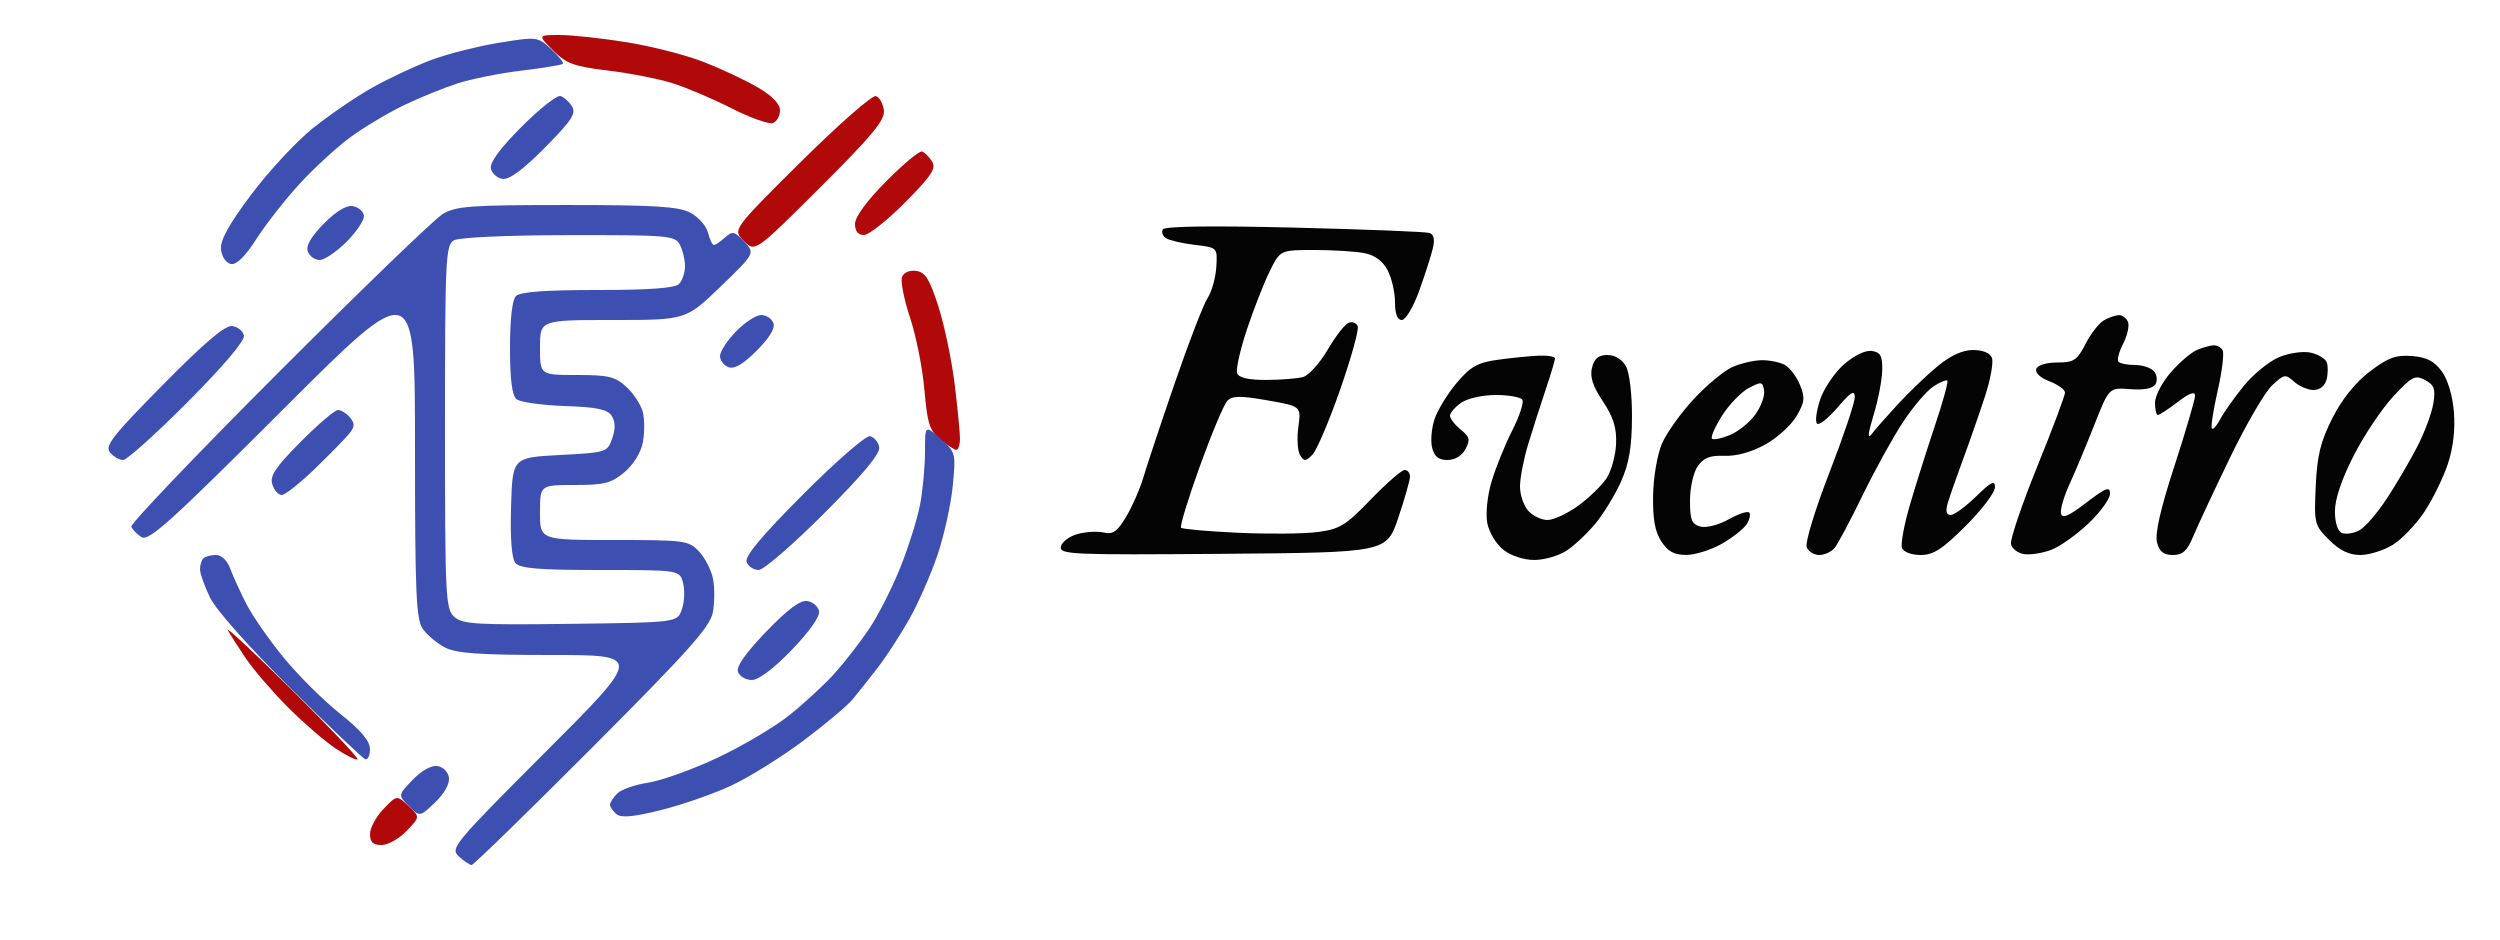 <svg xmlns="http://www.w3.org/2000/svg" width="500" height="188" viewBox="0 0 500 188" version="1.1"><path d="M 110.616 10.078 C 113.280 12.741, 114.758 13.284, 121.597 14.110 C 125.944 14.635, 131.750 15.771, 134.500 16.635 C 137.250 17.499, 142.578 19.767, 146.339 21.676 C 150.100 23.584, 153.813 24.902, 154.589 24.604 C 155.365 24.306, 156 23.168, 156 22.074 C 156 20.780, 154.463 19.183, 151.607 17.510 C 149.190 16.094, 144.353 13.811, 140.857 12.437 C 137.361 11.063, 130.450 9.280, 125.500 8.474 C 120.550 7.668, 114.484 7.006, 112.019 7.004 C 107.538 7, 107.538 7, 110.616 10.078 M 160.180 32.365 C 146.500 45.943, 146.500 45.943, 148.757 48.201 C 151.013 50.458, 151.013 50.458, 164.040 37.479 C 174.471 27.085, 177.010 24.017, 176.783 22.077 C 176.627 20.745, 175.906 19.459, 175.180 19.221 C 174.454 18.982, 167.704 24.897, 160.180 32.365 M 177.228 36.270 C 173.343 40.190, 171 43.390, 171 44.777 C 171 46.241, 171.607 47, 172.779 47 C 173.757 47, 177.463 44.068, 181.015 40.485 C 186.320 35.132, 187.283 33.672, 186.414 32.295 C 185.833 31.373, 184.929 30.476, 184.407 30.302 C 183.884 30.128, 180.654 32.813, 177.228 36.270 M 180.402 55.394 C 180.078 56.238, 180.803 59.902, 182.012 63.536 C 183.221 67.169, 184.514 73.670, 184.884 77.982 C 185.457 84.645, 185.928 86.130, 188.029 87.877 C 189.388 89.008, 190.838 89.948, 191.250 89.967 C 191.662 89.985, 191.999 88.987, 191.997 87.750 C 191.996 86.513, 191.514 81.581, 190.926 76.791 C 190.339 72.001, 188.878 65.026, 187.679 61.291 C 185.921 55.813, 185.064 54.438, 183.246 54.180 C 181.911 53.990, 180.751 54.486, 180.402 55.394 M 45.538 126 C 45.979 126.825, 47.618 129.388, 49.180 131.695 C 50.742 134.002, 54.559 138.428, 57.661 141.531 C 60.763 144.633, 65.043 148.324, 67.171 149.732 C 69.299 151.140, 71.241 152.092, 71.486 151.848 C 71.730 151.603, 65.812 145.350, 58.333 137.951 C 50.855 130.553, 45.097 125.175, 45.538 126 M 76.686 161.805 C 75.209 163.348, 74 165.597, 74 166.805 C 74 168.432, 74.598 169, 76.313 169 C 77.585 169, 79.840 167.733, 81.323 166.184 C 84.021 163.368, 84.021 163.368, 81.697 161.185 C 79.373 159.002, 79.373 159.002, 76.686 161.805" stroke="none" fill="#b10909" fill-rule="evenodd"/><path d="M 232.577 45.876 C 232.242 46.418, 232.537 47.219, 233.234 47.655 C 233.930 48.091, 236.525 48.687, 239 48.980 C 243.500 49.512, 243.500 49.512, 243.262 53.414 C 243.131 55.560, 242.344 58.352, 241.514 59.619 C 240.684 60.885, 237.717 68.577, 234.921 76.711 C 232.124 84.845, 229.311 93.303, 228.668 95.507 C 228.026 97.711, 226.496 101.209, 225.270 103.281 C 223.475 106.312, 222.596 106.943, 220.770 106.511 C 219.521 106.215, 217.150 106.349, 215.500 106.809 C 213.850 107.268, 212.353 108.405, 212.174 109.336 C 211.872 110.901, 214.290 111.008, 244.582 110.764 C 277.315 110.500, 277.315 110.500, 279.658 103.555 C 280.946 99.736, 282 96.023, 282 95.305 C 282 94.587, 281.514 94, 280.921 94 C 280.327 94, 277.289 96.647, 274.171 99.882 C 269.136 105.105, 267.940 105.837, 263.500 106.412 C 260.750 106.768, 253.598 106.831, 247.607 106.553 C 241.617 106.276, 236.489 105.823, 236.213 105.547 C 235.938 105.271, 237.623 99.748, 239.959 93.273 C 242.295 86.798, 244.764 80.912, 245.446 80.193 C 246.446 79.139, 247.991 79.114, 253.461 80.067 C 260.238 81.247, 260.238 81.247, 259.669 85.396 C 259.357 87.678, 259.512 90.210, 260.014 91.022 C 260.816 92.319, 261.117 92.311, 262.471 90.957 C 263.320 90.108, 265.816 84.258, 268.017 77.957 C 270.218 71.656, 271.807 65.945, 271.547 65.267 C 271.288 64.589, 270.469 64.266, 269.728 64.551 C 268.987 64.835, 267.094 67.270, 265.523 69.961 C 263.951 72.652, 261.728 75.106, 260.582 75.414 C 259.437 75.721, 256.123 75.979, 253.219 75.986 C 249.726 75.995, 247.764 75.548, 247.425 74.665 C 247.143 73.931, 248.022 69.993, 249.377 65.915 C 250.733 61.837, 252.788 56.587, 253.944 54.250 C 256.047 50, 256.047 50, 262.898 50 C 266.667 50, 271.176 50.285, 272.918 50.634 C 275.011 51.052, 276.581 52.224, 277.543 54.084 C 278.345 55.633, 279 58.498, 279 60.450 C 279 62.784, 279.468 64, 280.366 64 C 281.122 64, 282.658 61.432, 283.806 58.250 C 284.946 55.087, 286.179 51.267, 286.546 49.759 C 287.006 47.867, 286.792 46.885, 285.856 46.586 C 285.110 46.348, 272.954 45.869, 258.843 45.522 C 242.366 45.116, 232.968 45.243, 232.577 45.876 M 420.748 64.081 C 419.784 64.643, 418.141 66.766, 417.096 68.801 C 415.416 72.072, 414.763 72.500, 411.442 72.500 C 409.256 72.500, 407.501 73.043, 407.244 73.799 C 406.986 74.555, 408.098 75.588, 409.900 76.268 C 411.605 76.912, 413 77.929, 413 78.528 C 413 79.128, 410.496 85.797, 407.435 93.350 C 404.374 100.903, 402.016 107.851, 402.195 108.791 C 402.374 109.731, 403.571 110.649, 404.855 110.832 C 406.139 111.015, 408.610 110.607, 410.345 109.927 C 412.080 109.247, 415.413 106.866, 417.750 104.637 C 420.087 102.408, 422 99.757, 422 98.746 C 422 97.214, 421.209 97.513, 417.250 100.541 C 413.716 103.243, 412.422 103.793, 412.196 102.689 C 412.030 101.873, 412.795 99.247, 413.898 96.853 C 415 94.459, 417.232 89.125, 418.858 85 C 421.813 77.500, 421.813 77.500, 426.046 77.833 C 428.754 78.046, 430.569 77.698, 431.082 76.867 C 431.524 76.152, 431.406 74.989, 430.820 74.284 C 430.234 73.578, 428.535 73, 427.044 73 C 425.553 73, 424.051 72.718, 423.707 72.373 C 423.362 72.028, 423.769 70.413, 424.612 68.783 C 425.455 67.153, 425.901 65.185, 425.604 64.410 C 425.306 63.634, 424.486 63.014, 423.781 63.030 C 423.077 63.047, 421.711 63.520, 420.748 64.081 M 439.445 69.959 C 438.315 70.417, 435.953 72.429, 434.195 74.430 C 432.438 76.432, 431 79.179, 431 80.535 C 431 81.891, 431.255 83, 431.567 83 C 431.878 83, 433.678 81.822, 435.567 80.381 C 437.872 78.623, 439.004 78.212, 439.011 79.131 C 439.018 79.884, 437.162 86.210, 434.888 93.189 C 432.130 101.651, 430.967 106.731, 431.395 108.439 C 431.873 110.343, 432.687 111, 434.570 111 C 436.553 111, 437.439 110.187, 438.656 107.250 C 439.511 105.188, 442.824 98.100, 446.017 91.500 C 449.211 84.900, 452.984 78.413, 454.402 77.086 C 456.821 74.819, 457.092 74.773, 458.818 76.336 C 459.830 77.251, 461.582 78, 462.712 78 C 463.957 78, 464.983 77.174, 465.315 75.904 C 465.617 74.750, 465.631 73.203, 465.348 72.465 C 465.065 71.726, 463.613 70.854, 462.121 70.527 C 460.600 70.192, 457.821 70.595, 455.790 71.443 C 453.799 72.275, 450.616 74.878, 448.717 77.228 C 446.818 79.578, 444.718 82.551, 444.051 83.836 C 443.384 85.120, 442.631 85.964, 442.378 85.712 C 442.126 85.459, 442.646 82.057, 443.534 78.151 C 444.422 74.245, 444.864 70.589, 444.515 70.025 C 444.167 69.461, 443.346 69.029, 442.691 69.063 C 442.036 69.098, 440.575 69.501, 439.445 69.959 M 368.776 72.891 C 366.894 74.544, 364.752 77.722, 364.016 79.953 C 363.279 82.184, 363.001 84.335, 363.398 84.732 C 363.795 85.128, 365.651 83.664, 367.522 81.477 C 370.177 78.374, 370.933 77.919, 370.962 79.408 C 370.983 80.457, 368.688 87.282, 365.861 94.575 C 363.035 101.868, 360.996 108.547, 361.330 109.418 C 361.664 110.288, 362.796 111, 363.846 111 C 364.896 111, 366.276 110.372, 366.913 109.605 C 367.549 108.838, 370.090 104.062, 372.557 98.991 C 375.025 93.920, 378.675 87.316, 380.667 84.314 C 382.660 81.312, 385.364 78.153, 386.676 77.293 C 387.989 76.433, 389.243 75.910, 389.464 76.131 C 389.686 76.352, 388.587 80.351, 387.023 85.017 C 385.460 89.682, 383.208 96.805, 382.020 100.845 C 380.831 104.885, 380.101 108.822, 380.398 109.595 C 380.705 110.396, 382.310 111, 384.129 111 C 386.686 111, 388.480 109.840, 393.160 105.160 C 396.372 101.948, 399 98.482, 399 97.457 C 399 95.963, 398.249 96.328, 395.208 99.297 C 393.122 101.334, 390.842 103, 390.140 103 C 389.293 103, 389.082 102.245, 389.511 100.750 C 389.867 99.513, 391.239 95.575, 392.561 92 C 393.882 88.425, 395.871 82.722, 396.980 79.328 C 398.089 75.933, 398.724 72.445, 398.391 71.578 C 398.016 70.601, 396.581 70, 394.621 70 C 392.529 70, 390.126 71.096, 387.534 73.232 C 385.377 75.010, 381.816 78.415, 379.619 80.797 C 377.422 83.180, 375.044 85.888, 374.334 86.815 C 373.458 87.959, 373.582 86.733, 374.719 83 C 375.641 79.975, 376.419 75.925, 376.448 74 C 376.490 71.160, 376.095 70.442, 374.349 70.193 C 373.060 70.010, 370.827 71.091, 368.776 72.891 M 299.595 71.947 C 295.522 72.511, 294.126 73.293, 291.358 76.563 C 289.525 78.728, 287.527 81.986, 286.918 83.803 C 286.308 85.620, 286.086 88.207, 286.424 89.553 C 286.866 91.315, 287.723 92, 289.484 92 C 290.975 92, 292.386 91.148, 293.098 89.817 C 294.087 87.969, 293.939 87.369, 292.133 85.907 C 290.960 84.957, 290 83.715, 290 83.146 C 290 82.578, 291 81.413, 292.223 80.557 C 293.472 79.682, 296.511 79, 299.163 79 C 301.759 79, 304.150 79.433, 304.477 79.963 C 304.804 80.492, 303.883 83.271, 302.429 86.139 C 300.976 89.007, 299.123 93.591, 298.310 96.326 C 297.470 99.156, 297.101 102.725, 297.454 104.606 C 297.797 106.436, 299.235 108.826, 300.672 109.957 C 302.206 111.163, 304.750 111.997, 306.885 111.993 C 308.873 111.990, 311.776 111.145, 313.336 110.117 C 314.896 109.089, 317.500 106.636, 319.123 104.667 C 320.746 102.698, 323.037 98.930, 324.214 96.293 C 325.805 92.730, 326.364 89.447, 326.395 83.500 C 326.419 78.874, 325.908 74.551, 325.183 73.250 C 324.415 71.872, 322.982 71, 321.484 71 C 319.702 71, 318.866 71.686, 318.404 73.527 C 317.944 75.358, 318.543 77.216, 320.580 80.277 C 322.687 83.442, 323.347 85.566, 323.217 88.752 C 323.121 91.091, 322.263 94.195, 321.310 95.649 C 320.357 97.103, 317.805 99.577, 315.639 101.147 C 313.472 102.716, 310.712 104, 309.505 104 C 308.298 104, 306.565 103.177, 305.655 102.171 C 304.745 101.165, 304 98.967, 304 97.286 C 304 95.605, 304.733 91.815, 305.629 88.865 C 306.525 85.914, 308.100 80.995, 309.129 77.933 C 310.158 74.872, 311 72.059, 311 71.683 C 311 71.308, 309.538 71.060, 307.750 71.134 C 305.962 71.207, 302.293 71.573, 299.595 71.947 M 473.935 74.324 C 471.064 76.516, 468.389 79.851, 466.479 83.621 C 464.115 88.287, 463.427 91.094, 463.145 97.222 C 462.802 104.693, 462.889 105.043, 465.818 107.972 C 467.931 110.085, 469.816 111, 472.055 111 C 473.820 111, 476.749 110.082, 478.564 108.961 C 480.379 107.839, 483.223 104.869, 484.885 102.360 C 486.547 99.851, 488.654 95.547, 489.568 92.795 C 490.641 89.565, 491.070 85.863, 490.779 82.354 C 490.506 79.057, 489.536 75.851, 488.314 74.209 C 486.822 72.202, 485.277 71.423, 482.356 71.203 C 479.146 70.960, 477.579 71.541, 473.935 74.324 M 346.500 73.397 C 344.850 74.123, 341.388 76.984, 338.807 79.755 C 336.225 82.526, 333.354 86.527, 332.426 88.647 C 331.473 90.822, 330.686 95.349, 330.619 99.043 C 330.533 103.778, 330.990 106.334, 332.273 108.293 C 333.600 110.319, 334.858 110.996, 337.273 110.984 C 339.048 110.975, 342.257 109.962, 344.404 108.734 C 346.551 107.505, 348.785 105.734, 349.369 104.798 C 349.952 103.862, 350.161 102.827, 349.832 102.499 C 349.504 102.171, 347.649 102.793, 345.711 103.882 C 343.739 104.989, 341.264 105.620, 340.093 105.314 C 338.347 104.857, 338 103.995, 338 100.106 C 338 97.514, 338.688 94.462, 339.550 93.232 C 340.730 91.547, 342.008 91.054, 344.900 91.167 C 347.274 91.260, 350.330 90.413, 353.048 88.908 C 355.440 87.584, 358.257 85.024, 359.308 83.221 C 360.955 80.394, 361.046 79.526, 359.972 76.932 C 359.287 75.278, 357.917 73.491, 356.929 72.962 C 355.940 72.433, 353.864 72.018, 352.316 72.039 C 350.767 72.061, 348.150 72.672, 346.500 73.397 M 478.652 79.290 C 476.368 81.746, 472.806 87.073, 470.735 91.128 C 468.322 95.852, 466.975 99.858, 466.985 102.281 C 466.994 104.617, 467.544 106.271, 468.422 106.608 C 469.204 106.908, 470.758 106.665, 471.875 106.067 C 472.992 105.469, 475.455 102.622, 477.347 99.740 C 479.239 96.858, 481.979 92.190, 483.437 89.366 C 484.895 86.543, 486.345 82.649, 486.659 80.713 C 487.135 77.779, 486.862 76.997, 485.017 76.009 C 483.027 74.944, 482.384 75.276, 478.652 79.290 M 349.739 77.618 C 348.220 78.420, 345.825 80.901, 344.416 83.132 C 343.008 85.363, 342.099 87.432, 342.396 87.729 C 342.693 88.026, 344.312 87.699, 345.994 87.003 C 347.676 86.306, 349.971 84.445, 351.095 82.866 C 352.219 81.288, 352.995 79.133, 352.819 78.078 C 352.524 76.306, 352.289 76.271, 349.739 77.618" stroke="none" fill="#040404" fill-rule="evenodd"/><path d="M 99.852 8.544 C 95.645 9.224, 89.570 10.760, 86.352 11.958 C 83.133 13.155, 77.800 15.649, 74.500 17.499 C 71.200 19.350, 65.800 23.041, 62.500 25.703 C 59.200 28.365, 53.666 34.334, 50.203 38.969 C 45.653 45.058, 43.988 48.102, 44.203 49.939 C 44.370 51.368, 45.237 52.623, 46.181 52.801 C 47.294 53.012, 49.012 51.326, 51.266 47.810 C 53.139 44.890, 57.025 39.928, 59.904 36.785 C 62.782 33.642, 67.357 29.440, 70.071 27.448 C 72.785 25.456, 77.592 22.581, 80.753 21.060 C 83.914 19.539, 88.750 17.567, 91.500 16.679 C 94.250 15.791, 100.023 14.639, 104.330 14.119 C 108.636 13.599, 112.344 12.990, 112.569 12.764 C 112.795 12.539, 111.746 11.219, 110.240 9.831 C 107.527 7.332, 107.426 7.319, 99.852 8.544 M 104.349 25.318 C 100.098 29.569, 97.945 32.481, 98.172 33.672 C 98.364 34.677, 99.416 35.628, 100.510 35.784 C 101.849 35.975, 104.623 33.925, 108.986 29.520 C 114.315 24.138, 115.283 22.672, 114.414 21.295 C 113.833 20.373, 112.799 19.433, 112.116 19.205 C 111.433 18.978, 107.938 21.728, 104.349 25.318 M 64.705 44.790 C 62.154 47.403, 61.139 49.197, 61.572 50.328 C 61.925 51.247, 62.991 52, 63.940 52 C 64.890 52, 67.332 50.334, 69.368 48.299 C 71.404 46.263, 72.936 43.901, 72.774 43.049 C 72.612 42.197, 71.580 41.370, 70.480 41.212 C 69.228 41.032, 67.069 42.369, 64.705 44.790 M 88.500 42.839 C 86.850 43.846, 72.096 58.083, 55.714 74.477 C 39.331 90.870, 26.083 104.749, 26.273 105.320 C 26.463 105.890, 27.379 106.837, 28.308 107.423 C 29.733 108.322, 34.142 104.346, 56.499 82.001 C 83 55.514, 83 55.514, 83 89.535 C 83 118.745, 83.221 123.870, 84.561 125.783 C 85.419 127.009, 87.422 128.684, 89.011 129.506 C 91.266 130.672, 95.920 131, 110.191 131 C 128.481 131, 128.481 131, 109.195 150.304 C 90.652 168.866, 89.982 169.674, 91.784 171.304 C 92.814 172.237, 93.960 173, 94.330 173 C 94.700 173, 105.558 162.420, 118.458 149.489 C 137.816 130.085, 142.029 125.363, 142.575 122.454 C 142.938 120.515, 142.951 117.504, 142.603 115.763 C 142.254 114.021, 140.998 111.562, 139.810 110.298 C 137.746 108.101, 136.999 108, 122.826 108 C 108 108, 108 108, 108 102.500 C 108 97, 108 97, 114.923 97 C 120.893 97, 122.266 96.647, 124.889 94.440 C 126.714 92.904, 128.190 90.505, 128.576 88.446 C 128.930 86.558, 128.927 83.847, 128.570 82.421 C 128.212 80.996, 126.747 78.743, 125.314 77.415 C 123.050 75.317, 121.743 75, 115.354 75 C 108 75, 108 75, 108 69.500 C 108 64, 108 64, 122.597 64 C 137.194 64, 137.194 64, 144.108 57.326 C 151.021 50.651, 151.021 50.651, 148.838 48.327 C 146.880 46.243, 146.483 46.158, 144.998 47.501 C 144.088 48.326, 143.089 49, 142.780 49 C 142.470 49, 141.937 47.883, 141.594 46.518 C 141.251 45.153, 139.650 43.353, 138.035 42.518 C 135.673 41.296, 130.843 41.001, 113.300 41.004 C 93.931 41.007, 91.165 41.212, 88.500 42.839 M 90.750 48.080 C 89.134 49.021, 89 51.883, 89 85.395 C 89 119.448, 89.114 121.794, 90.851 123.365 C 92.482 124.841, 95.244 125.008, 114.078 124.770 C 135.453 124.500, 135.453 124.500, 136.370 121.890 C 136.875 120.455, 136.989 118.093, 136.625 116.640 C 135.962 114, 135.962 114, 120.103 114 C 107.743 114, 103.989 113.692, 103.085 112.602 C 102.331 111.694, 102.026 107.758, 102.213 101.352 C 102.500 91.500, 102.500 91.500, 111.980 91 C 121.283 90.509, 121.477 90.448, 122.441 87.697 C 123.106 85.800, 123.079 84.346, 122.356 83.197 C 121.519 81.866, 119.491 81.437, 112.944 81.206 C 108.355 81.045, 104.015 80.427, 103.300 79.834 C 102.406 79.092, 102 75.887, 102 69.578 C 102 63.773, 102.441 59.959, 103.200 59.200 C 104.027 58.373, 109.089 58, 119.500 58 C 129.911 58, 134.973 57.627, 135.800 56.800 C 136.460 56.140, 137 54.535, 137 53.234 C 137 51.933, 136.534 49.998, 135.965 48.934 C 134.990 47.114, 133.683 47.002, 113.715 47.030 C 101.174 47.048, 91.784 47.478, 90.750 48.080 M 147.196 66.298 C 145.438 68.111, 144 70.313, 144 71.191 C 144 72.068, 144.762 73.078, 145.693 73.436 C 146.859 73.883, 148.614 72.856, 151.335 70.135 C 153.915 67.555, 155.073 65.633, 154.674 64.593 C 154.338 63.717, 153.237 63, 152.228 63 C 151.218 63, 148.954 64.484, 147.196 66.298 M 32.598 76.943 C 22.531 87.136, 20.917 89.195, 21.985 90.482 C 22.678 91.317, 23.862 92, 24.617 92 C 25.372 92, 31.190 86.775, 37.547 80.389 C 44.594 73.309, 48.982 68.138, 48.792 67.139 C 48.620 66.238, 47.577 65.370, 46.475 65.211 C 45.045 65.005, 41.064 68.371, 32.598 76.943 M 60.116 88.383 C 55.057 93.487, 53.925 95.189, 54.463 96.883 C 54.832 98.047, 55.679 99, 56.345 99 C 57.010 99, 60.017 96.616, 63.027 93.703 C 66.037 90.789, 69.118 87.639, 69.872 86.703 C 70.973 85.337, 70.998 84.703, 70 83.500 C 69.315 82.675, 68.235 82, 67.599 82 C 66.963 82, 63.596 84.872, 60.116 88.383 M 185 90.356 C 185 93.310, 184.559 98.054, 184.019 100.899 C 183.480 103.744, 181.696 109.424, 180.055 113.522 C 178.414 117.620, 175.593 123.165, 173.786 125.844 C 171.979 128.523, 168.850 132.539, 166.833 134.769 C 164.816 136.999, 160.766 140.735, 157.833 143.071 C 154.900 145.408, 148.435 149.231, 143.467 151.566 C 138.499 153.902, 132.289 156.134, 129.668 156.527 C 127.046 156.920, 124.248 157.895, 123.450 158.692 C 122.653 159.490, 122 160.506, 122 160.949 C 122 161.392, 122.585 162.240, 123.299 162.834 C 124.242 163.616, 126.695 163.388, 132.244 162.002 C 136.448 160.951, 142.765 158.746, 146.281 157.102 C 149.797 155.459, 156.235 151.454, 160.587 148.203 C 164.939 144.951, 169.400 141.212, 170.500 139.892 C 171.600 138.573, 173.886 135.695, 175.580 133.497 C 177.273 131.299, 180.104 126.939, 181.869 123.810 C 183.634 120.680, 186.159 114.944, 187.478 111.064 C 188.798 107.183, 190.176 100.969, 190.541 97.254 C 191.192 90.611, 191.152 90.455, 188.102 87.742 C 185 84.985, 185 84.985, 185 90.356 M 160.608 98.886 C 152.250 107.270, 148.897 111.289, 149.326 112.408 C 149.662 113.283, 150.746 114, 151.735 114 C 152.724 114, 158.632 108.886, 164.866 102.635 C 172.755 94.723, 176.089 90.700, 175.838 89.396 C 175.639 88.366, 174.807 87.395, 173.989 87.240 C 173.170 87.084, 167.148 92.324, 160.608 98.886 M 40.667 111.667 C 40.300 112.033, 40 113.016, 40 113.851 C 40 114.686, 40.907 117.241, 42.015 119.531 C 43.192 121.963, 49.859 129.472, 58.054 137.596 C 65.767 145.243, 72.510 151.650, 73.039 151.833 C 73.567 152.017, 73.996 151.117, 73.992 149.833 C 73.986 148.185, 72.224 146.097, 67.989 142.720 C 64.692 140.091, 59.633 135.060, 56.747 131.541 C 53.861 128.022, 50.503 123.198, 49.284 120.821 C 48.065 118.445, 46.614 115.263, 46.059 113.750 C 45.453 112.099, 44.307 111, 43.191 111 C 42.169 111, 41.033 111.300, 40.667 111.667 M 153.199 126.371 C 149.028 130.715, 147.197 133.349, 147.606 134.415 C 147.940 135.287, 149.188 136, 150.378 136 C 151.714 136, 154.765 133.699, 158.343 129.993 C 161.854 126.357, 164.013 123.297, 163.812 122.243 C 163.629 121.284, 162.562 120.368, 161.440 120.207 C 160.027 120.003, 157.495 121.898, 153.199 126.371 M 82.521 155.978 C 79.591 159.036, 79.591 159.036, 81.778 161.222 C 83.964 163.409, 83.964 163.409, 87.022 160.479 C 88.863 158.715, 89.965 156.744, 89.790 155.525 C 89.626 154.381, 88.619 153.374, 87.475 153.210 C 86.256 153.035, 84.285 154.137, 82.521 155.978" stroke="none" fill="#3e4fb2" fill-rule="evenodd"/></svg>